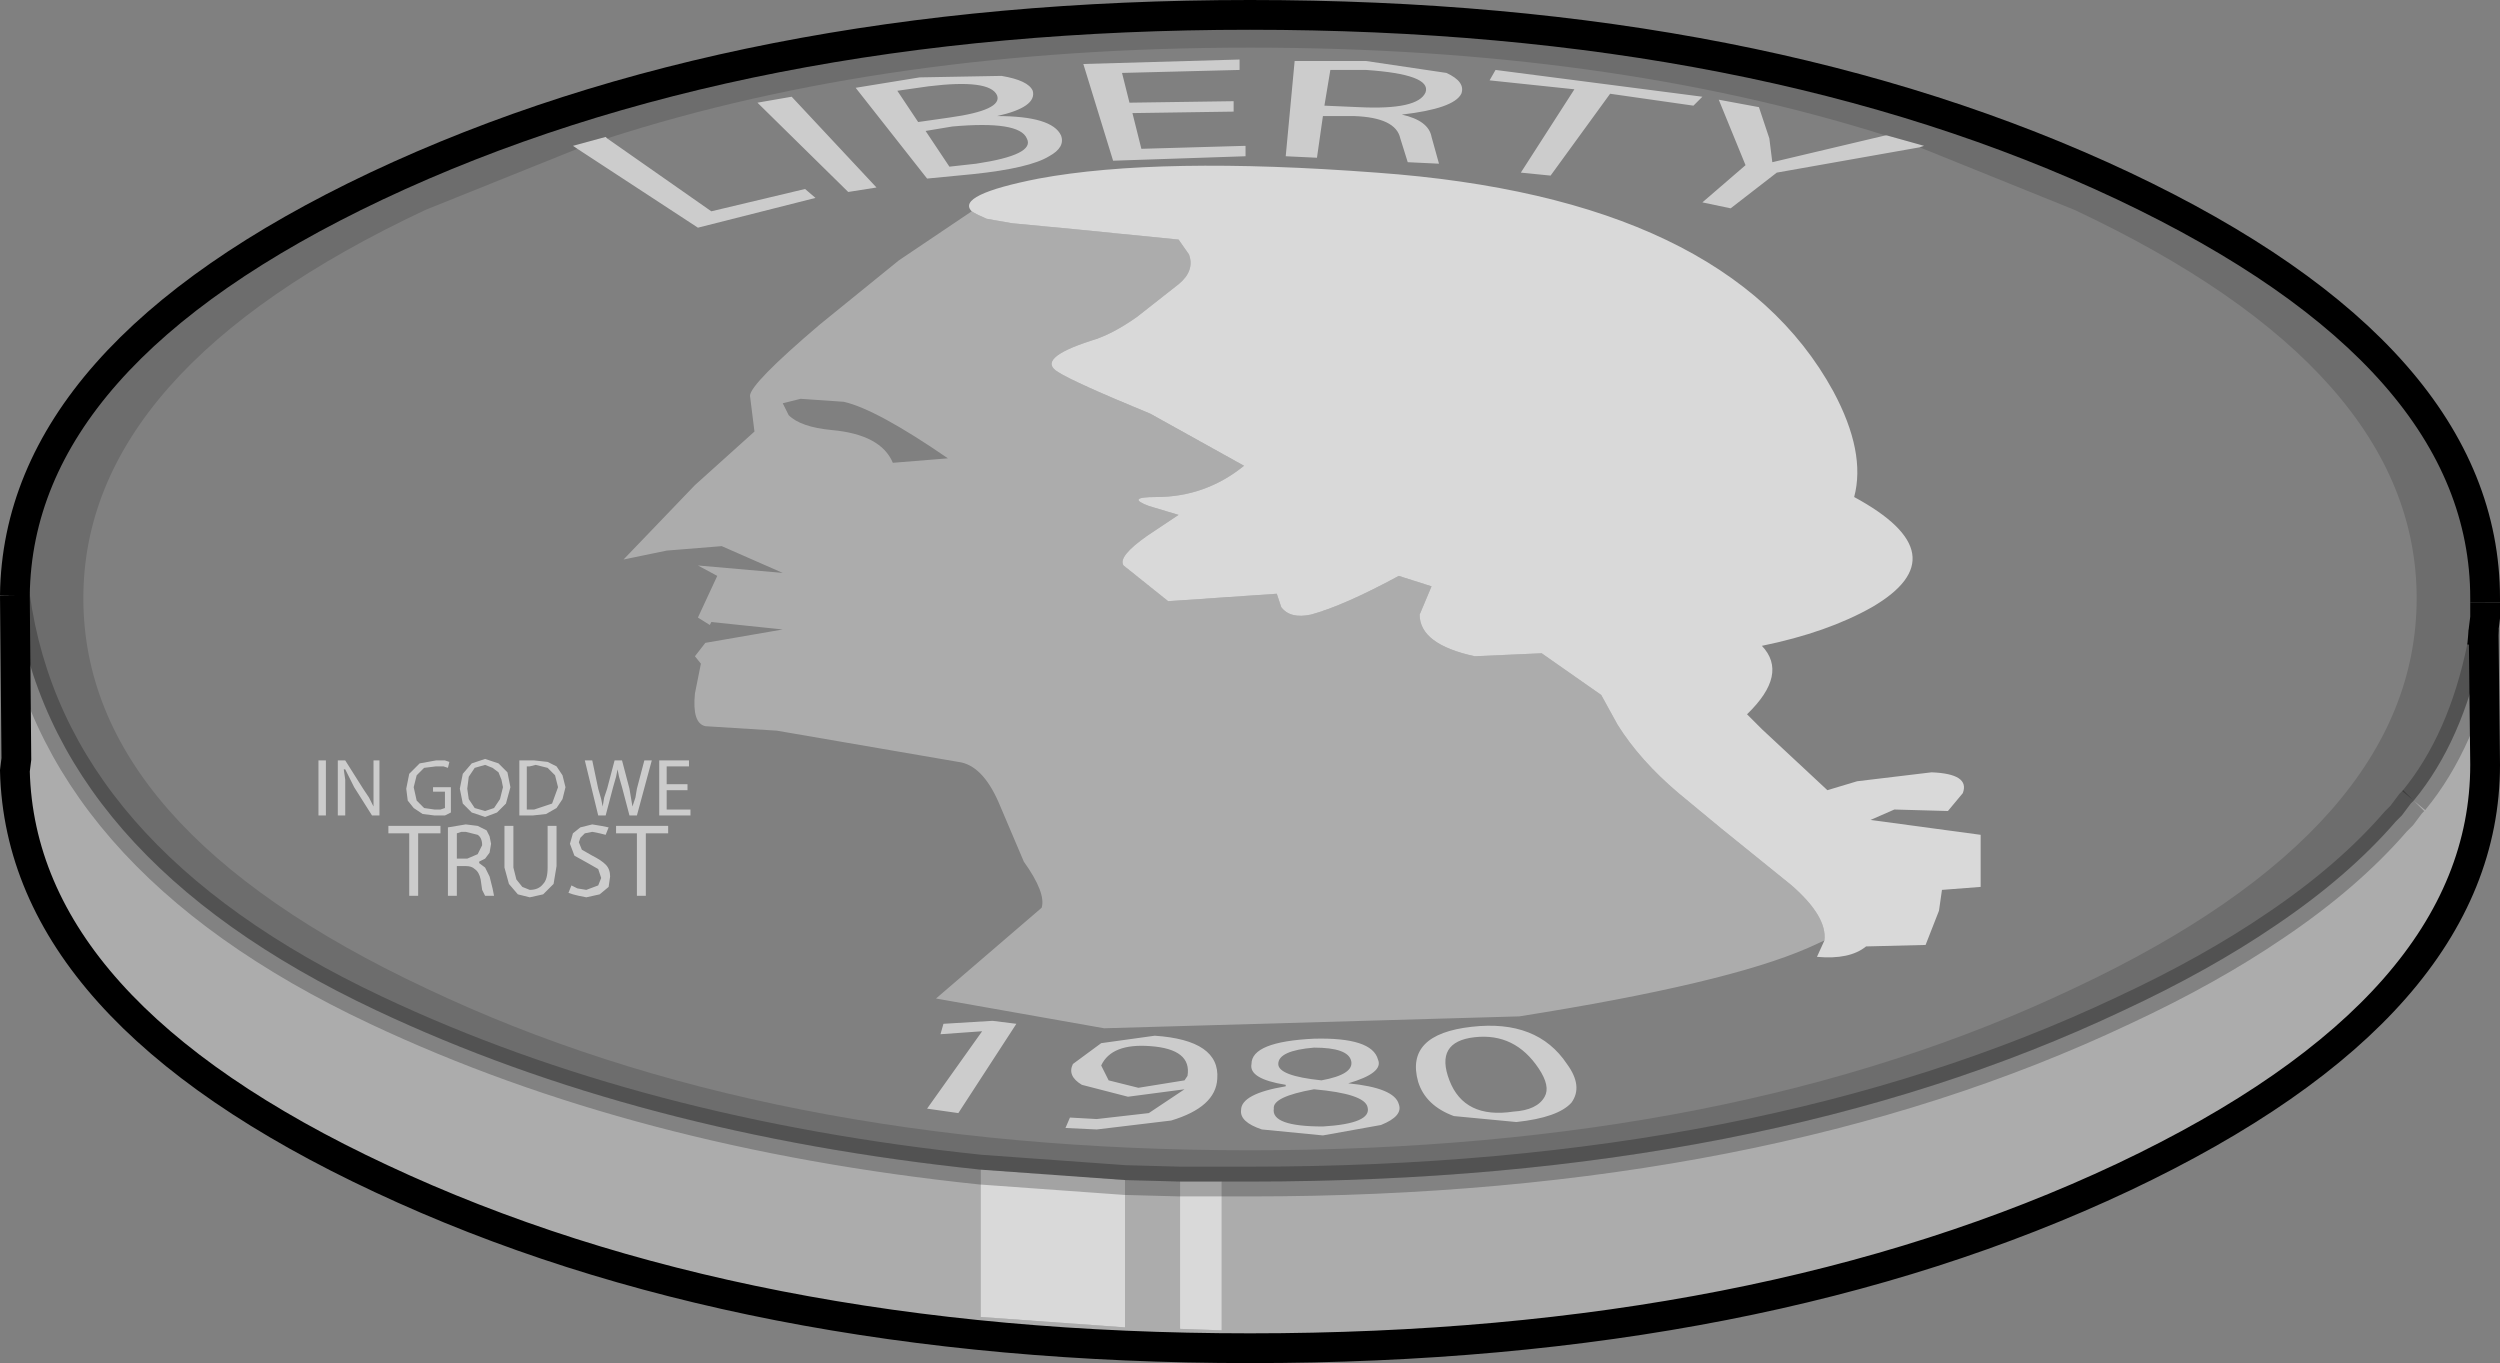 <?xml version="1.0" encoding="UTF-8" standalone="no"?>
<svg xmlns:xlink="http://www.w3.org/1999/xlink" height="45.8px" width="84.0px" xmlns="http://www.w3.org/2000/svg">
  <rect width="100%" height="100%" fill="#808080" stroke="none"/>
  <g transform="matrix(1.0, 0.0, 0.0, 1.0, 42.0, 22.9)">
    <path d="M21.35 -18.35 L17.55 -17.45 17.45 -18.25 17.1 -19.3 15.75 -19.55 16.65 -17.35 15.2 -16.1 16.15 -15.9 17.7 -17.1 22.5 -17.95 27.7 -15.85 Q39.2 -10.45 39.2 -2.8 39.2 4.9 27.7 10.3 16.25 15.75 0.0 15.75 -16.25 15.75 -27.7 10.3 -39.2 4.9 -39.2 -2.8 -39.2 -10.45 -27.7 -15.85 L-22.6 -17.9 -18.55 -15.25 -14.6 -16.25 -14.95 -16.55 -18.1 -15.8 -21.6 -18.25 Q-12.15 -21.3 0.0 -21.3 12.0 -21.3 21.35 -18.35 M2.5 -19.35 L2.7 -20.55 3.9 -20.55 Q6.1 -20.4 5.9 -19.8 5.65 -19.2 3.65 -19.3 L2.5 -19.35 M1.5 -20.85 L1.2 -17.65 2.25 -17.6 2.45 -19.0 3.5 -19.0 Q4.9 -18.95 5.05 -18.25 L5.3 -17.45 6.35 -17.4 6.1 -18.3 Q6.0 -18.85 5.1 -19.05 6.85 -19.25 7.1 -19.75 7.25 -20.15 6.6 -20.45 L3.9 -20.85 1.5 -20.85 M10.9 -19.9 L9.1 -17.1 10.1 -17.0 12.1 -19.75 14.9 -19.35 15.2 -19.65 8.25 -20.55 8.05 -20.2 10.9 -19.9 M19.3 8.7 L19.05 9.25 Q20.15 9.35 20.7 8.9 L22.7 8.85 23.15 7.7 23.25 7.0 24.55 6.9 24.55 5.15 20.85 4.65 21.65 4.3 23.45 4.35 23.95 3.75 Q24.2 3.1 22.9 3.05 L20.4 3.35 19.4 3.65 17.2 1.6 16.7 1.1 Q18.1 -0.25 17.2 -1.2 19.4 -1.65 20.9 -2.5 23.9 -4.25 20.3 -6.2 20.7 -7.7 19.6 -9.75 16.05 -16.25 4.25 -17.1 -3.05 -17.65 -7.1 -16.9 -9.9 -16.35 -9.35 -15.8 L-11.8 -14.15 -14.45 -12.0 Q-16.8 -10.0 -16.8 -9.6 L-16.65 -8.4 -18.65 -6.6 -21.05 -4.1 -19.6 -4.4 -17.75 -4.55 -15.7 -3.65 -18.55 -3.9 -17.9 -3.55 -18.55 -2.15 -18.15 -1.9 -18.1 -2.0 -15.7 -1.75 -18.3 -1.3 -18.65 -0.85 -18.45 -0.6 -18.65 0.4 Q-18.75 1.4 -18.3 1.5 L-15.9 1.65 -9.8 2.7 Q-9.0 2.8 -8.45 4.05 L-7.6 6.05 Q-6.85 7.1 -7.0 7.6 L-10.55 10.65 -4.9 11.65 9.05 11.25 Q16.0 10.15 18.75 8.95 L19.3 8.7 M3.95 14.3 Q4.1 14.85 2.45 14.95 0.7 14.95 0.8 14.35 0.75 13.95 2.15 13.7 3.85 13.85 3.95 14.3 M0.95 12.85 Q0.95 12.4 2.15 12.3 3.3 12.3 3.4 12.75 3.5 13.2 2.4 13.4 0.95 13.25 0.95 12.85 M-0.3 14.4 Q-0.35 14.8 0.4 15.05 L2.45 15.25 4.4 14.9 Q5.15 14.6 5.0 14.2 4.85 13.65 3.3 13.5 4.5 13.15 4.3 12.7 4.1 11.95 2.15 12.0 0.05 12.1 0.05 12.85 -0.05 13.35 1.2 13.55 L1.2 13.6 Q-0.3 13.85 -0.3 14.4 M6.7 13.4 Q6.2 12.1 7.55 11.95 8.9 11.8 9.7 13.0 10.1 13.6 9.9 13.95 9.65 14.4 8.85 14.45 7.2 14.7 6.7 13.4 M10.65 12.85 Q9.65 11.35 7.45 11.6 5.2 11.85 5.65 13.45 5.9 14.25 6.85 14.6 L8.95 14.8 Q10.35 14.65 10.8 14.15 11.2 13.6 10.65 12.85 M-15.4 -19.65 L-16.55 -19.45 -13.5 -16.45 -12.55 -16.6 -15.4 -19.65 M-10.1 -17.3 L-10.9 -18.5 -10.0 -18.65 Q-7.75 -18.85 -7.5 -18.25 -7.2 -17.7 -9.2 -17.4 L-10.1 -17.3 M-13.25 -19.95 L-10.85 -16.9 -9.3 -17.05 Q-7.4 -17.25 -6.75 -17.65 -6.2 -17.95 -6.35 -18.35 -6.65 -19.0 -8.5 -19.0 -7.15 -19.3 -7.3 -19.85 -7.45 -20.2 -8.35 -20.35 L-11.1 -20.3 -13.25 -19.95 M-11.15 -18.8 L-11.85 -19.85 -10.8 -20.0 Q-8.75 -20.25 -8.5 -19.7 -8.3 -19.2 -10.1 -18.95 L-11.15 -18.8 M-0.55 -19.15 L-0.55 -19.5 -4.05 -19.45 -4.3 -20.45 -0.35 -20.55 -0.35 -20.9 -5.6 -20.75 -4.6 -17.5 -0.15 -17.65 -0.15 -18.0 -3.65 -17.9 -3.95 -19.1 -0.55 -19.15 M-15.7 -9.35 L-15.1 -9.5 -13.65 -9.4 Q-12.55 -9.15 -10.15 -7.5 L-12.0 -7.35 Q-12.4 -8.3 -14.05 -8.45 -15.1 -8.55 -15.5 -8.95 L-15.7 -9.35 M-9.0 11.75 L-10.85 14.35 -9.8 14.5 -7.85 11.5 -8.65 11.4 -10.3 11.5 -10.4 11.85 -9.0 11.75 M-6.05 14.65 L-6.2 15.0 -5.15 15.05 -2.65 14.75 Q-1.15 14.3 -1.1 13.35 -1.0 12.05 -3.2 11.9 L-5.0 12.15 -5.95 12.85 Q-6.15 13.25 -5.65 13.55 L-4.1 13.95 -2.2 13.7 -3.4 14.5 -5.15 14.7 -6.05 14.65 M-18.9 3.45 L-19.6 3.45 -19.6 2.85 -18.85 2.85 -18.85 2.65 -19.85 2.65 -19.85 4.5 -18.8 4.5 -18.8 4.3 -19.6 4.3 -19.6 3.65 -18.9 3.65 -18.9 3.45 M-20.6 7.2 L-20.3 7.2 -20.3 5.1 -19.55 5.1 -19.55 4.85 -21.3 4.85 -21.3 5.1 -20.6 5.1 -20.6 7.2 M-5.0 12.9 Q-4.65 12.15 -3.35 12.25 -1.95 12.35 -2.1 13.25 L-2.2 13.4 -3.75 13.65 -4.75 13.4 -5.0 12.9 M-21.65 4.5 L-21.4 3.55 -21.3 3.2 -21.25 2.95 -21.2 3.2 -21.1 3.55 -20.85 4.5 -20.6 4.5 -20.1 2.65 -20.35 2.65 -20.6 3.6 -20.65 3.9 -20.75 4.2 -20.8 3.9 -20.85 3.6 -21.1 2.65 -21.35 2.65 -21.6 3.6 -21.7 3.9 -21.75 4.2 -21.8 3.95 -21.9 3.6 -22.1 2.65 -22.35 2.65 -21.9 4.5 -21.65 4.5 M-25.7 4.55 L-25.3 4.4 -25.0 4.1 -24.85 3.55 -24.95 3.05 -25.25 2.75 -25.7 2.6 -26.15 2.75 -26.45 3.1 -26.55 3.6 -26.45 4.1 -26.15 4.4 -25.7 4.55 M-24.55 4.5 L-24.35 4.5 -24.1 4.5 -23.65 4.45 -23.3 4.25 -23.1 3.95 -23.0 3.55 -23.1 3.15 -23.3 2.85 -23.6 2.7 -24.05 2.65 -24.3 2.65 -24.55 2.65 -24.55 4.5 M-24.3 2.85 L-24.2 2.85 -24.0 2.8 -23.6 2.9 -23.35 3.15 -23.25 3.55 -23.45 4.1 -24.05 4.3 -24.2 4.3 -24.3 4.3 -24.3 2.85 M-25.7 4.35 L-26.05 4.25 -26.25 3.95 -26.3 3.6 -26.25 3.2 -26.05 2.9 -25.7 2.8 -25.45 2.9 -25.25 3.05 -25.15 3.3 -25.1 3.55 -25.2 3.95 -25.4 4.25 -25.7 4.35 M-25.05 4.85 L-25.05 6.25 -24.9 6.8 -24.6 7.15 -24.2 7.25 -23.75 7.15 -23.4 6.8 -23.3 6.2 -23.3 4.85 -23.6 4.85 -23.6 6.25 Q-23.6 6.65 -23.75 6.8 -23.9 7.0 -24.2 7.0 L-24.45 6.9 -24.65 6.65 -24.75 6.25 -24.75 4.85 -25.05 4.85 M-22.9 7.1 L-22.75 7.15 -22.55 7.2 -22.3 7.25 -21.85 7.15 -21.55 6.9 -21.5 6.55 Q-21.5 6.3 -21.65 6.15 -21.8 6.0 -22.1 5.85 L-22.45 5.65 -22.55 5.4 -22.5 5.25 -22.35 5.1 -22.1 5.05 -21.85 5.1 -21.65 5.15 -21.55 4.9 -21.8 4.85 -22.1 4.8 -22.5 4.9 -22.75 5.1 -22.85 5.45 -22.7 5.85 -22.25 6.1 -21.9 6.3 -21.8 6.6 -21.9 6.85 -22.3 7.0 -22.6 6.95 -22.8 6.85 -22.9 7.1 M-26.85 3.55 L-27.45 3.55 -27.45 3.7 -27.05 3.7 -27.05 4.25 -27.2 4.3 -27.4 4.3 -27.75 4.25 -28.0 4.0 -28.1 3.55 -28.0 3.15 -27.75 2.9 -27.35 2.85 -27.1 2.85 -26.95 2.9 -26.9 2.7 -27.05 2.65 -27.35 2.65 -27.9 2.75 -28.25 3.1 -28.35 3.6 -28.3 4.0 -28.1 4.25 -27.8 4.45 -27.4 4.5 -27.05 4.5 -26.85 4.4 -26.85 3.55 M-30.4 4.5 L-30.4 3.7 -30.4 3.3 -30.45 2.95 -30.4 2.95 -30.25 3.25 -30.1 3.55 -29.5 4.5 -29.25 4.5 -29.25 2.65 -29.45 2.65 -29.45 3.4 -29.45 3.8 -29.45 4.2 -29.6 3.9 -29.8 3.6 -30.4 2.65 -30.65 2.65 -30.65 4.5 -30.4 4.5 M-28.25 7.2 L-27.95 7.2 -27.95 5.1 -27.2 5.1 -27.2 4.85 -28.95 4.85 -28.95 5.1 -28.25 5.1 -28.25 7.2 M-26.95 7.2 L-26.65 7.2 -26.65 6.2 -26.35 6.2 Q-26.15 6.2 -26.05 6.3 -25.9 6.4 -25.85 6.65 L-25.8 7.0 -25.7 7.2 -25.4 7.2 -25.45 6.95 -25.55 6.55 -25.7 6.25 -25.9 6.1 -25.9 6.05 -25.7 5.95 -25.55 5.75 -25.5 5.45 -25.55 5.2 -25.65 5.0 -25.95 4.85 -26.35 4.8 -26.65 4.85 -26.95 4.9 -26.95 7.2 M-26.65 5.1 L-26.5 5.05 -26.35 5.05 -25.95 5.15 Q-25.8 5.25 -25.8 5.5 L-25.95 5.8 -26.3 5.95 -26.65 5.95 -26.65 5.1 M-31.3 2.65 L-31.3 4.5 -31.05 4.5 -31.05 2.65 -31.3 2.65" fill="#ffffff" fill-opacity="0.0" fill-rule="evenodd" stroke="none"/>
    <path d="M19.3 8.7 Q19.4 7.9 18.2 6.85 L15.85 4.95 14.4 3.75 Q13.1 2.65 12.35 1.45 L11.8 0.45 9.8 -0.95 7.55 -0.85 Q5.7 -1.25 5.7 -2.25 L6.1 -3.2 5.0 -3.55 Q3.15 -2.55 2.05 -2.25 1.35 -2.1 1.05 -2.5 L0.9 -2.95 -2.75 -2.7 -4.25 -3.9 Q-4.45 -4.2 -3.45 -4.9 L-2.4 -5.6 -3.4 -5.9 Q-4.2 -6.2 -3.15 -6.2 -1.5 -6.2 -0.2 -7.25 L-3.35 -9.0 Q-5.9 -10.05 -6.45 -10.4 -7.2 -10.85 -5.35 -11.45 -4.65 -11.65 -3.8 -12.25 L-2.4 -13.35 Q-1.85 -13.8 -2.05 -14.35 L-2.4 -14.85 -5.9 -15.2 -8.0 -15.4 -8.85 -15.55 Q-9.2 -15.7 -9.35 -15.8 -9.9 -16.35 -7.1 -16.9 -3.05 -17.65 4.25 -17.1 16.05 -16.25 19.6 -9.75 20.7 -7.7 20.3 -6.2 23.9 -4.25 20.9 -2.5 19.4 -1.65 17.2 -1.2 18.1 -0.25 16.7 1.1 L17.2 1.6 19.4 3.65 20.4 3.35 22.9 3.05 Q24.2 3.1 23.95 3.75 L23.45 4.35 21.65 4.3 20.85 4.65 24.55 5.15 24.55 6.9 23.25 7.0 23.15 7.7 22.7 8.85 20.7 8.9 Q20.15 9.35 19.05 9.25 L19.3 8.7 M-9.05 16.4 L-4.2 16.75 -4.2 21.7 -9.05 21.35 -9.05 16.4 M-2.35 16.8 L-0.95 16.8 -0.95 21.8 -2.35 21.75 -2.35 16.8" fill="#ffffff" fill-opacity="0.698" fill-rule="evenodd" stroke="none"/>
    <path d="M22.5 -17.95 L17.7 -17.1 16.15 -15.9 15.2 -16.1 16.65 -17.35 15.75 -19.55 17.1 -19.3 17.45 -18.25 17.55 -17.45 21.35 -18.35 21.4 -18.35 22.65 -18.0 22.5 -17.95 M-21.6 -18.25 L-18.1 -15.8 -14.95 -16.55 -14.6 -16.25 -18.55 -15.25 -22.6 -17.9 -22.75 -18.0 -21.65 -18.3 -21.6 -18.25 M10.9 -19.9 L8.05 -20.2 8.25 -20.55 15.2 -19.65 14.9 -19.35 12.1 -19.75 10.1 -17.0 9.1 -17.1 10.9 -19.9 M1.5 -20.85 L3.9 -20.85 6.6 -20.45 Q7.25 -20.15 7.1 -19.75 6.85 -19.25 5.1 -19.05 6.0 -18.85 6.1 -18.3 L6.35 -17.4 5.3 -17.45 5.05 -18.25 Q4.9 -18.95 3.5 -19.0 L2.45 -19.0 2.25 -17.6 1.2 -17.65 1.5 -20.85 M2.5 -19.35 L3.65 -19.3 Q5.65 -19.2 5.9 -19.8 6.1 -20.4 3.9 -20.55 L2.7 -20.55 2.5 -19.35 M10.65 12.85 Q11.2 13.6 10.8 14.15 10.35 14.65 8.95 14.8 L6.85 14.6 Q5.9 14.25 5.65 13.45 5.2 11.85 7.45 11.6 9.65 11.35 10.65 12.85 M6.7 13.4 Q7.2 14.7 8.85 14.45 9.65 14.4 9.9 13.95 10.1 13.6 9.7 13.0 8.9 11.8 7.55 11.95 6.2 12.1 6.7 13.4 M-0.3 14.4 Q-0.3 13.85 1.2 13.6 L1.2 13.55 Q-0.05 13.35 0.05 12.85 0.05 12.1 2.15 12.0 4.1 11.95 4.3 12.7 4.5 13.15 3.3 13.5 4.85 13.65 5.0 14.2 5.15 14.6 4.4 14.9 L2.45 15.25 0.4 15.05 Q-0.35 14.8 -0.3 14.4 M0.95 12.85 Q0.95 13.25 2.4 13.4 3.5 13.2 3.4 12.75 3.3 12.3 2.15 12.3 0.95 12.4 0.95 12.85 M3.95 14.3 Q3.85 13.85 2.15 13.7 0.75 13.95 0.8 14.35 0.7 14.95 2.45 14.95 4.1 14.85 3.95 14.3 M-0.55 -19.15 L-3.95 -19.1 -3.65 -17.9 -0.15 -18.0 -0.15 -17.65 -4.6 -17.5 -5.6 -20.75 -0.35 -20.9 -0.35 -20.55 -4.3 -20.45 -4.05 -19.45 -0.55 -19.5 -0.55 -19.15 M-11.15 -18.8 L-10.1 -18.95 Q-8.3 -19.2 -8.5 -19.7 -8.75 -20.25 -10.8 -20.0 L-11.85 -19.85 -11.15 -18.8 M-13.25 -19.95 L-11.1 -20.3 -8.35 -20.35 Q-7.45 -20.2 -7.3 -19.85 -7.15 -19.3 -8.5 -19.0 -6.65 -19.0 -6.35 -18.35 -6.2 -17.95 -6.75 -17.65 -7.4 -17.25 -9.3 -17.05 L-10.85 -16.9 -13.25 -19.95 M-10.1 -17.3 L-9.2 -17.4 Q-7.2 -17.7 -7.5 -18.25 -7.75 -18.85 -10.0 -18.65 L-10.9 -18.5 -10.1 -17.3 M-15.4 -19.65 L-12.55 -16.6 -13.5 -16.45 -16.55 -19.45 -15.4 -19.65 M-6.05 14.65 L-5.15 14.7 -3.4 14.5 -2.2 13.7 -4.1 13.95 -5.65 13.55 Q-6.15 13.25 -5.95 12.85 L-5.0 12.15 -3.2 11.9 Q-1.0 12.05 -1.1 13.35 -1.15 14.3 -2.65 14.75 L-5.15 15.05 -6.2 15.0 -6.05 14.65 M-9.0 11.75 L-10.4 11.85 -10.3 11.5 -8.65 11.4 -7.85 11.5 -9.8 14.5 -10.85 14.35 -9.0 11.75 M-20.6 7.2 L-20.6 5.1 -21.3 5.1 -21.3 4.85 -19.55 4.85 -19.55 5.1 -20.3 5.1 -20.3 7.2 -20.6 7.2 M-18.9 3.45 L-18.9 3.65 -19.6 3.65 -19.6 4.3 -18.8 4.3 -18.8 4.5 -19.85 4.5 -19.85 2.65 -18.85 2.65 -18.85 2.85 -19.6 2.85 -19.6 3.45 -18.9 3.45 M-5.0 12.9 L-4.75 13.4 -3.75 13.65 -2.2 13.4 -2.1 13.25 Q-1.95 12.35 -3.35 12.25 -4.65 12.15 -5.0 12.9 M-31.3 2.65 L-31.05 2.65 -31.05 4.5 -31.3 4.5 -31.3 2.65 M-26.65 5.1 L-26.65 5.95 -26.3 5.95 -25.95 5.8 -25.8 5.5 Q-25.8 5.25 -25.95 5.15 L-26.35 5.05 -26.5 5.05 -26.65 5.1 M-26.95 7.2 L-26.95 4.9 -26.65 4.85 -26.35 4.8 -25.95 4.85 -25.65 5.0 -25.55 5.2 -25.5 5.45 -25.55 5.75 -25.7 5.95 -25.9 6.05 -25.9 6.1 -25.7 6.25 -25.55 6.55 -25.45 6.95 -25.4 7.2 -25.7 7.2 -25.8 7.0 -25.85 6.65 Q-25.9 6.4 -26.05 6.3 -26.15 6.2 -26.35 6.2 L-26.65 6.2 -26.65 7.2 -26.95 7.2 M-28.25 7.2 L-28.25 5.1 -28.95 5.1 -28.95 4.85 -27.2 4.85 -27.2 5.1 -27.95 5.1 -27.95 7.2 -28.25 7.2 M-30.4 4.5 L-30.65 4.5 -30.65 2.65 -30.4 2.65 -29.8 3.6 -29.6 3.9 -29.45 4.2 -29.45 3.8 -29.45 3.4 -29.45 2.65 -29.25 2.65 -29.25 4.5 -29.5 4.5 -30.1 3.55 -30.25 3.25 -30.4 2.95 -30.45 2.95 -30.4 3.3 -30.4 3.7 -30.4 4.5 M-26.85 3.55 L-26.85 4.4 -27.05 4.5 -27.4 4.5 -27.8 4.45 -28.1 4.25 -28.3 4.0 -28.35 3.6 -28.25 3.1 -27.9 2.75 -27.35 2.65 -27.05 2.65 -26.9 2.7 -26.95 2.9 -27.1 2.85 -27.35 2.85 -27.75 2.9 -28.0 3.15 -28.1 3.55 -28.0 4.0 -27.75 4.25 -27.4 4.3 -27.2 4.3 -27.05 4.25 -27.05 3.7 -27.45 3.7 -27.45 3.55 -26.85 3.55 M-22.9 7.1 L-22.8 6.85 -22.6 6.95 -22.3 7.0 -21.9 6.85 -21.8 6.6 -21.9 6.3 -22.25 6.1 -22.7 5.85 -22.85 5.45 -22.75 5.1 -22.5 4.9 -22.1 4.8 -21.8 4.85 -21.55 4.9 -21.65 5.15 -21.85 5.1 -22.1 5.05 -22.35 5.1 -22.5 5.25 -22.55 5.4 -22.45 5.65 -22.1 5.85 Q-21.8 6.0 -21.65 6.15 -21.5 6.3 -21.5 6.55 L-21.55 6.9 -21.85 7.15 -22.3 7.25 -22.55 7.2 -22.75 7.15 -22.9 7.1 M-25.05 4.85 L-24.75 4.85 -24.75 6.25 -24.65 6.65 -24.45 6.9 -24.2 7.0 Q-23.9 7.0 -23.75 6.8 -23.6 6.65 -23.6 6.25 L-23.6 4.85 -23.3 4.85 -23.3 6.2 -23.4 6.8 -23.75 7.15 -24.2 7.25 -24.6 7.15 -24.9 6.8 -25.05 6.25 -25.05 4.85 M-25.7 4.35 L-25.4 4.25 -25.2 3.95 -25.1 3.55 -25.15 3.3 -25.25 3.05 -25.45 2.9 -25.7 2.8 -26.05 2.9 -26.25 3.2 -26.3 3.6 -26.25 3.95 -26.05 4.25 -25.7 4.35 M-24.3 2.85 L-24.3 4.3 -24.2 4.3 -24.05 4.3 -23.45 4.1 -23.25 3.55 -23.35 3.15 -23.6 2.9 -24.0 2.8 -24.2 2.85 -24.3 2.85 M-24.55 4.5 L-24.55 2.65 -24.3 2.65 -24.05 2.65 -23.6 2.7 -23.3 2.85 -23.1 3.15 -23.0 3.55 -23.1 3.95 -23.3 4.25 -23.65 4.45 -24.1 4.5 -24.35 4.5 -24.55 4.5 M-25.7 4.55 L-26.15 4.4 -26.45 4.1 -26.55 3.6 -26.45 3.1 -26.15 2.75 -25.7 2.6 -25.25 2.75 -24.95 3.05 -24.85 3.55 -25.0 4.1 -25.3 4.4 -25.7 4.55 M-21.65 4.5 L-21.9 4.5 -22.35 2.65 -22.1 2.65 -21.9 3.6 -21.8 3.95 -21.75 4.2 -21.7 3.9 -21.6 3.6 -21.35 2.65 -21.1 2.65 -20.85 3.6 -20.8 3.9 -20.75 4.2 -20.65 3.9 -20.6 3.6 -20.35 2.65 -20.1 2.65 -20.6 4.5 -20.85 4.5 -21.1 3.55 -21.2 3.2 -21.25 2.95 -21.3 3.2 -21.4 3.55 -21.65 4.5" fill="#ffffff" fill-opacity="0.6" fill-rule="evenodd" stroke="none"/>
    <path d="M-9.35 -15.8 Q-9.2 -15.7 -8.85 -15.55 L-8.0 -15.4 -5.9 -15.2 -2.4 -14.85 -2.05 -14.35 Q-1.85 -13.8 -2.4 -13.35 L-3.8 -12.25 Q-4.65 -11.65 -5.35 -11.45 -7.2 -10.85 -6.45 -10.4 -5.9 -10.05 -3.35 -9.0 L-0.2 -7.25 Q-1.5 -6.2 -3.15 -6.2 -4.2 -6.2 -3.4 -5.9 L-2.4 -5.6 -3.45 -4.9 Q-4.45 -4.2 -4.25 -3.9 L-2.75 -2.7 0.9 -2.95 1.05 -2.5 Q1.35 -2.1 2.05 -2.25 3.15 -2.55 5.0 -3.55 L6.1 -3.2 5.7 -2.25 Q5.7 -1.25 7.55 -0.85 L9.8 -0.95 11.8 0.45 12.35 1.45 Q13.1 2.65 14.4 3.75 L15.85 4.95 18.2 6.85 Q19.4 7.9 19.3 8.7 L18.75 8.95 Q16.0 10.15 9.05 11.25 L-4.9 11.65 -10.55 10.65 -7.0 7.6 Q-6.85 7.1 -7.6 6.05 L-8.45 4.05 Q-9.0 2.8 -9.8 2.7 L-15.9 1.65 -18.3 1.5 Q-18.75 1.4 -18.65 0.4 L-18.45 -0.6 -18.65 -0.85 -18.3 -1.3 -15.7 -1.75 -18.1 -2.0 -18.15 -1.9 -18.55 -2.15 -17.9 -3.55 -18.55 -3.9 -15.7 -3.65 -17.75 -4.55 -19.6 -4.4 -21.05 -4.1 -18.65 -6.6 -16.65 -8.4 -16.8 -9.6 Q-16.8 -10.0 -14.45 -12.0 L-11.8 -14.15 -9.35 -15.8 M41.45 -1.75 L41.5 2.8 Q41.5 10.9 29.35 16.65 17.15 22.4 0.0 22.4 -17.05 22.4 -29.2 16.7 -41.3 11.05 -41.5 3.0 L-41.45 2.6 -41.5 -2.9 Q-40.3 5.9 -29.35 11.05 -20.55 15.2 -9.05 16.4 L-9.05 21.35 -4.2 21.7 -4.2 16.75 -2.35 16.8 -2.35 21.75 -0.95 21.8 -0.95 16.8 0.0 16.8 Q17.2 16.8 29.35 11.05 32.25 9.7 34.45 8.2 36.9 6.55 38.5 4.7 L38.7 4.5 39.0 4.1 39.1 4.0 Q40.75 2.0 41.4 -1.2 L41.45 -1.75 M-15.7 -9.35 L-15.5 -8.95 Q-15.1 -8.55 -14.05 -8.45 -12.4 -8.3 -12.0 -7.35 L-10.15 -7.5 Q-12.55 -9.15 -13.65 -9.4 L-15.1 -9.5 -15.7 -9.35" fill="#ffffff" fill-opacity="0.349" fill-rule="evenodd" stroke="none"/>
    <path d="M21.35 -18.35 Q12.0 -21.3 0.0 -21.3 -12.15 -21.3 -21.6 -18.25 L-21.65 -18.3 -22.75 -18.0 -22.6 -17.9 -27.7 -15.85 Q-39.2 -10.45 -39.2 -2.8 -39.2 4.9 -27.7 10.3 -16.25 15.75 0.0 15.75 16.25 15.75 27.7 10.3 39.2 4.9 39.2 -2.8 39.2 -10.45 27.7 -15.85 L22.5 -17.95 22.65 -18.0 21.4 -18.35 21.35 -18.35 M-41.5 -2.9 Q-41.4 -10.95 -29.35 -16.65 -17.15 -22.4 0.0 -22.4 17.15 -22.4 29.35 -16.65 41.5 -10.9 41.5 -2.8 L41.5 -2.65 41.5 -2.15 41.45 -1.75 41.4 -1.2 Q40.75 2.0 39.1 4.0 L39.0 4.1 38.7 4.5 38.5 4.7 Q36.9 6.55 34.45 8.2 32.25 9.7 29.35 11.05 17.2 16.8 0.0 16.8 L-0.95 16.8 -2.35 16.8 -4.2 16.75 -9.05 16.4 Q-20.55 15.2 -29.35 11.05 -40.3 5.9 -41.5 -2.9" fill="#000000" fill-opacity="0.149" fill-rule="evenodd" stroke="none"/>
    <path d="M-41.5 -2.9 Q-41.4 -10.95 -29.35 -16.65 -17.15 -22.4 0.0 -22.4 17.15 -22.4 29.35 -16.65 41.5 -10.9 41.5 -2.8 L41.5 -2.65 M41.45 -1.75 L41.5 2.8 Q41.5 10.9 29.35 16.65 17.15 22.4 0.0 22.4 -17.05 22.4 -29.2 16.7 -41.3 11.05 -41.5 3.0 L-41.45 2.6 -41.5 -2.9" fill="none" stroke="#000000" stroke-linecap="butt" stroke-linejoin="miter-clip" stroke-miterlimit="10.0" stroke-width="1.0"/>
    <path d="M41.5 -2.65 L41.5 -2.15 41.45 -1.75 41.4 -1.2" fill="none" stroke="#000000" stroke-linecap="butt" stroke-linejoin="miter-clip" stroke-miterlimit="4.0" stroke-width="1.0"/>
    <path d="M-41.5 -2.9 Q-40.3 5.9 -29.35 11.05 -20.55 15.2 -9.05 16.4 L-4.2 16.75 -2.35 16.8 -0.95 16.8 0.0 16.8 Q17.2 16.8 29.35 11.05 32.25 9.7 34.45 8.2 36.9 6.55 38.5 4.7 L38.7 4.5 39.0 4.1 39.1 4.0" fill="none" stroke="#000000" stroke-linecap="butt" stroke-linejoin="miter-clip" stroke-miterlimit="10.0" stroke-opacity="0.247" stroke-width="1.0"/>
    <path d="M39.1 4.0 Q40.75 2.0 41.4 -1.2" fill="none" stroke="#000000" stroke-linecap="butt" stroke-linejoin="miter-clip" stroke-miterlimit="4.0" stroke-opacity="0.247" stroke-width="1.0"/>
  </g>
</svg>
